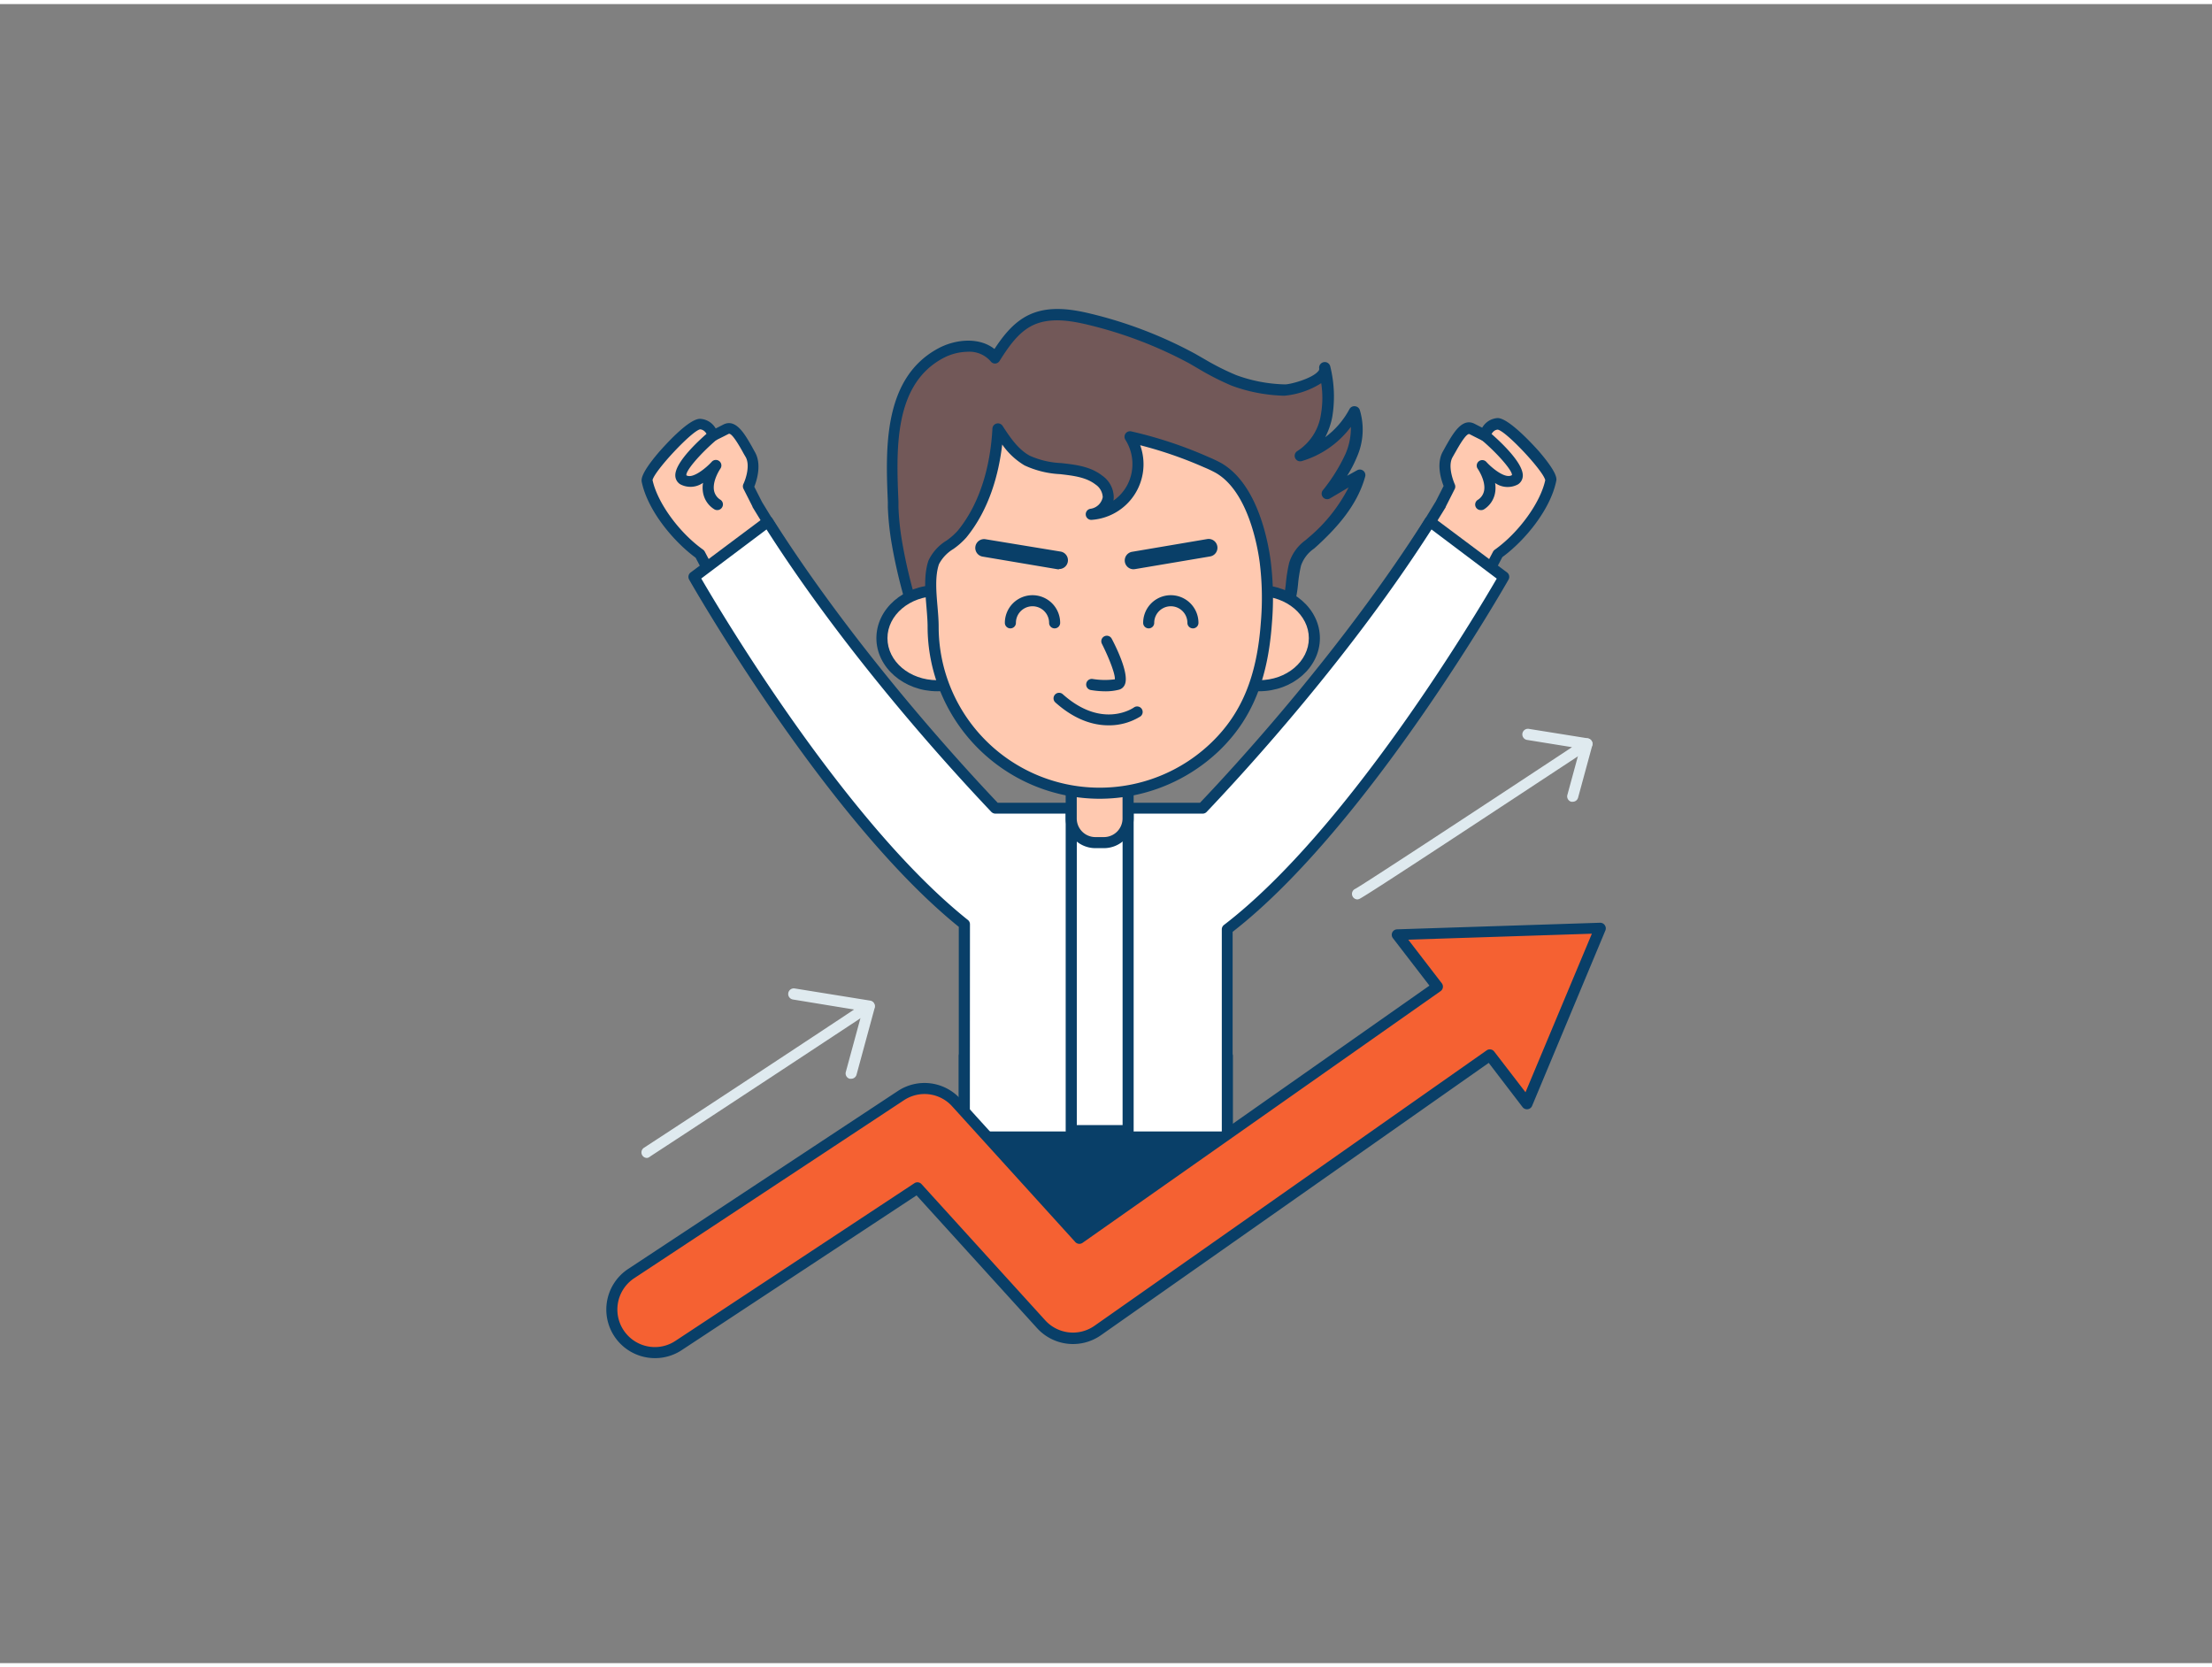 <svg xmlns="http://www.w3.org/2000/svg" viewBox="0 0 400 300" width="406" height="306" class="illustration styles_illustrationTablet__1DWOa"><rect x="0" y="0" width="400" height="300" fill="#808080" stroke="none"/><g id="_494_motivation_outline" data-name="#494_motivation_outline"><path d="M260.53,90.41l1.63-3.22s-1.7-3.53-.33-5.85,2.76-5.31,4.37-4.48S268.51,78,268.51,78a2.86,2.86,0,0,1,2.34-2.09c1.81-.1,9.91,8.67,9.58,10.26-1,4.65-5.22,10.18-9.54,13.26L262.7,115,252,104.35Z" fill="#ffc9b0"></path><path d="M262.7,116a1,1,0,0,1-.7-.29l-10.7-10.67a1,1,0,0,1-.15-1.23l8.5-13.91,1.4-2.76c-.45-1.15-1.4-4.11-.08-6.33l.55-1c1.29-2.25,2.9-5.07,5.14-3.91l1.37.7a3.45,3.45,0,0,1,2.76-1.74c2-.07,6.6,5,7.49,6,3.43,4,3.22,5,3.13,5.41-1.06,5.15-5.67,10.76-9.74,13.73l-8.08,15.37a1,1,0,0,1-.74.52Zm-9.43-11.82,9.18,9.16L270,99a1.12,1.12,0,0,1,.31-.34c4.33-3.09,8.24-8.48,9.12-12.57-.35-1.69-7.06-8.86-8.59-9.14-1,.06-1.35,1.3-1.36,1.36a1,1,0,0,1-1.39.64s-.71-.34-2.35-1.18c-.53-.27-1.85,2-2.48,3.13-.19.33-.38.66-.57,1-.9,1.51,0,4.06.37,4.91a1,1,0,0,1,0,.88l-1.63,3.22a.43.43,0,0,1,0,.07Zm7.26-13.79h0Zm18.91-4.3Z" fill="#093f68"></path><path d="M268.51,78s7.72,6.52,5.45,8-5.9-2.52-5.9-2.52,3.25,4.63-.3,7" fill="#ffc9b0"></path><path d="M267.76,91.5a1,1,0,0,1-.83-.44,1,1,0,0,1,.27-1.39A2.51,2.51,0,0,0,268.37,88c.34-1.8-1.12-3.92-1.13-3.94a1,1,0,0,1,1.56-1.25c1,1.1,3.44,3.12,4.61,2.36.11-.75-2.51-3.83-5.54-6.39a1,1,0,0,1,1.29-1.53c1.5,1.27,6.37,5.59,6.21,8.11a1.89,1.89,0,0,1-.87,1.49,3.93,3.93,0,0,1-4.14-.25,5.21,5.21,0,0,1,0,1.76,4.43,4.43,0,0,1-2,3A1,1,0,0,1,267.76,91.5Z" fill="#093f68"></path><polygon points="174.38 217.2 195.86 229.09 221.94 217.2 221.94 190.22 174.38 190.22 174.38 217.2" fill="#093f68"></polygon><path d="M195.86,230.09a.94.94,0,0,1-.48-.13L173.9,218.07a1,1,0,0,1-.52-.87v-27a1,1,0,0,1,1-1h47.56a1,1,0,0,1,1,1v27a1,1,0,0,1-.59.91L196.28,230A1,1,0,0,1,195.86,230.09Zm-20.48-13.48L195.91,228l25-11.41V191.22H175.38Z" fill="#093f68"></path><path d="M136.92,90.41l-1.63-3.22s1.7-3.53.33-5.85-2.76-5.31-4.37-4.48S128.94,78,128.94,78a2.86,2.86,0,0,0-2.34-2.09c-1.81-.1-9.91,8.67-9.58,10.26,1,4.65,5.22,10.18,9.54,13.26L134.75,115l10.69-10.67Z" fill="#ffc9b0"></path><path d="M134.75,116h-.15a1,1,0,0,1-.74-.52l-8.07-15.37c-4.08-3-8.69-8.58-9.75-13.73C116,86,115.75,85,119.17,81c.89-1,5.42-6.14,7.49-6a3.45,3.45,0,0,1,2.76,1.74l1.37-.7c2.25-1.15,3.85,1.65,5.14,3.91l.55,1c1.32,2.22.37,5.19-.08,6.33l1.4,2.76,8.5,13.91a1,1,0,0,1-.15,1.23l-10.7,10.67A1,1,0,0,1,134.75,116ZM118,86.07c.88,4.09,4.79,9.48,9.12,12.57a1.12,1.12,0,0,1,.31.34L135,113.36l9.18-9.16-8.11-13.27a.43.43,0,0,1,0-.07l-1.63-3.22a1,1,0,0,1,0-.88c.41-.85,1.27-3.4.37-4.91-.19-.31-.38-.64-.57-1-.63-1.11-1.94-3.4-2.48-3.13-1.64.84-2.35,1.17-2.35,1.17a1,1,0,0,1-.85,0,1,1,0,0,1-.54-.64s-.38-1.29-1.43-1.35C125.08,77.21,118.37,84.38,118,86.07Zm0,0Z" fill="#093f68"></path><path d="M128.94,78s-7.72,6.52-5.45,8,5.9-2.52,5.9-2.52-3.25,4.63.3,7" fill="#ffc9b0"></path><path d="M129.69,91.5a1,1,0,0,1-.56-.17,4.43,4.43,0,0,1-2-3,5.21,5.21,0,0,1,0-1.76,3.93,3.93,0,0,1-4.14.25,1.89,1.89,0,0,1-.87-1.49c-.16-2.52,4.71-6.84,6.21-8.11a1,1,0,0,1,1.29,1.53c-3,2.56-5.65,5.64-5.5,6.46,1.13.69,3.57-1.33,4.57-2.43a1,1,0,0,1,1.56,1.25s-1.47,2.14-1.13,3.94a2.51,2.51,0,0,0,1.17,1.67,1,1,0,0,1,.27,1.39A1,1,0,0,1,129.69,91.5Z" fill="#093f68"></path><path d="M272,103.62s-25.3,44.74-50,63.69v37.55H174.38V166.42c-24.35-19.41-48.89-62.8-48.89-62.8l13.37-10.05c14.71,23.22,33.59,43.92,41.12,51.84h37.49c7.53-7.92,26.4-28.62,41.12-51.84Z" fill="#ffffff"></path><path d="M221.94,205.86H174.38a1,1,0,0,1-1-1v-38c-24.1-19.45-48.52-62.35-48.76-62.79a1,1,0,0,1,.27-1.29l13.37-10a1,1,0,0,1,1.44.27c14.5,22.87,33.08,43.32,40.71,51.37H217c7.62-8,26.19-28.48,40.71-51.38a1,1,0,0,1,1.45-.26l13.37,10a1,1,0,0,1,.26,1.29c-.25.45-25.41,44.67-49.89,63.69v37.06A1,1,0,0,1,221.94,205.86Zm-46.56-2h45.56V167.31a1,1,0,0,1,.39-.79c22.52-17.26,45.86-56.66,49.33-62.63L258.86,95c-14.72,23-33.29,43.32-40.66,51.08a1,1,0,0,1-.73.31H180a1.06,1.06,0,0,1-.73-.31c-7.37-7.77-26-28.13-40.66-51.08l-11.8,8.87c3.41,5.87,26.05,44.09,48.22,61.75a1,1,0,0,1,.37.78Z" fill="#093f68"></path><rect x="193.71" y="145.41" width="10.27" height="58.31" fill="#fff"></rect><path d="M204,204.71H193.71a1,1,0,0,1-1-1v-58.3a1,1,0,0,1,1-1H204a1,1,0,0,1,1,1v58.3A1,1,0,0,1,204,204.71Zm-9.28-2H203v-56.3h-8.28Z" fill="#093f68"></path><path d="M162.12,97a51.32,51.32,0,0,1-.61-6c-.39-9.56-1.29-22.63,8.61-27.88,3.15-1.66,7.59-1.93,9.8.86,1.7-2.69,3.59-5.47,6.46-6.84,3.27-1.57,7.13-1,10.65-.14a77.17,77.17,0,0,1,18.56,7.15,68.88,68.88,0,0,0,7.5,3.85,28.42,28.42,0,0,0,9.18,1.75c1.41,0,7.69-1.69,7.21-4a22,22,0,0,1,.35,8.74,10.53,10.53,0,0,1-4.7,7.15,16.35,16.35,0,0,0,9.67-7.92,11.24,11.24,0,0,1-.53,7.9A32.11,32.11,0,0,1,240,88.46l5.77-3.37c-1.28,4.66-4.5,8.41-8,11.65-1.58,1.48-3.15,2.4-3.69,4.51-.61,2.41-.52,5-1.29,7.35a40.33,40.33,0,0,1-4,8.66c-6.38,10.46-17.65,17.54-30,17.54a35.12,35.12,0,0,1-27.11-13.37,40.17,40.17,0,0,1-7.45-14.73A96.24,96.24,0,0,1,162.12,97Z" fill="#725858"></path><path d="M198.85,135.8A36.36,36.36,0,0,1,171,122.06a41.45,41.45,0,0,1-7.63-15.1,95.21,95.21,0,0,1-2.2-9.83h0a51.54,51.54,0,0,1-.62-6.09l0-1c-.4-9.48-.94-22.45,9.19-27.82,3.15-1.67,7.39-2,10.09.15,1.63-2.48,3.51-4.86,6.2-6.15,3.6-1.73,7.74-1.08,11.31-.21a77.82,77.82,0,0,1,18.81,7.24l1.74,1a45.91,45.91,0,0,0,5.65,2.84,27.32,27.32,0,0,0,8.83,1.68c1,0,4.92-1.06,6-2.38a.6.6,0,0,0,.19-.44h0a1,1,0,0,1,2-.4h0a22.59,22.59,0,0,1,.35,9.14,13.34,13.34,0,0,1-1.27,3.63,15.23,15.23,0,0,0,4.38-5.07,1,1,0,0,1,1-.53,1,1,0,0,1,.87.67,12.26,12.26,0,0,1-.56,8.61,21.51,21.51,0,0,1-1.73,3.3l1.81-1a1,1,0,0,1,1.46,1.13c-1.43,5.22-5.15,9.22-8.23,12.11-.34.32-.68.62-1,.91a6.15,6.15,0,0,0-2.38,3.11,24.56,24.56,0,0,0-.52,3.2,21.28,21.28,0,0,1-.79,4.22,41.41,41.41,0,0,1-4,8.87C223,128.9,211.12,135.8,198.85,135.8ZM175,62.87A9.78,9.78,0,0,0,170.59,64c-9,4.77-8.52,16.52-8.12,26l0,1a47.75,47.75,0,0,0,.6,5.86h0a91.55,91.55,0,0,0,2.15,9.62,39.08,39.08,0,0,0,7.26,14.36,34.32,34.32,0,0,0,26.33,13c11.58,0,22.77-6.54,29.18-17.06a39.82,39.82,0,0,0,3.86-8.44,20.64,20.64,0,0,0,.7-3.85,28.19,28.19,0,0,1,.57-3.45,8,8,0,0,1,3-4.13c.32-.28.64-.55,1-.86a29.07,29.07,0,0,0,6.75-8.65l-3.38,2a1,1,0,0,1-1.3-1.46,31.35,31.35,0,0,0,4.14-6.65,11.71,11.71,0,0,0,.95-4.84,17.19,17.19,0,0,1-8.88,6.19,1,1,0,0,1-1.2-.56,1,1,0,0,1,.41-1.26,9.51,9.51,0,0,0,4.23-6.47,17.65,17.65,0,0,0,.08-5.8,15,15,0,0,1-6.68,2.27,29.65,29.65,0,0,1-9.52-1.82,48.46,48.46,0,0,1-5.9-3l-1.71-1A75.84,75.84,0,0,0,196.79,58c-3.23-.78-6.94-1.38-10,.07-2.59,1.24-4.34,3.77-6.05,6.48A1,1,0,0,1,180,65a1,1,0,0,1-.84-.38A5.07,5.07,0,0,0,175,62.87Z" fill="#093f68"></path><path d="M193.71,141.35H204a0,0,0,0,1,0,0v5.91a4.36,4.36,0,0,1-4.36,4.36h-1.55a4.36,4.36,0,0,1-4.36-4.36v-5.91A0,0,0,0,1,193.71,141.35Z" fill="#ffc9b0"></path><path d="M199.62,152.63h-1.55a5.38,5.38,0,0,1-5.36-5.37v-5.91a1,1,0,0,1,1-1H204a1,1,0,0,1,1,1v5.91A5.38,5.38,0,0,1,199.62,152.63Zm-4.91-10.28v4.91a3.37,3.37,0,0,0,3.36,3.37h1.55a3.37,3.37,0,0,0,3.37-3.37v-4.91Z" fill="#093f68"></path><ellipse cx="169.48" cy="114.66" rx="9.98" ry="8.6" fill="#ffc9b0"></ellipse><path d="M169.48,124.26c-6,0-11-4.3-11-9.6s4.93-9.6,11-9.6,11,4.31,11,9.6S175.54,124.26,169.48,124.26Zm0-17.2c-4.95,0-9,3.41-9,7.6s4,7.6,9,7.6,9-3.41,9-7.6S174.44,107.06,169.48,107.06Z" fill="#093f68"></path><ellipse cx="227.68" cy="114.66" rx="9.98" ry="8.6" fill="#ffc9b0"></ellipse><path d="M227.68,124.26c-6.06,0-11-4.3-11-9.6s4.92-9.6,11-9.6,11,4.31,11,9.6S233.74,124.26,227.68,124.26Zm0-17.2c-5,0-9,3.41-9,7.6s4,7.6,9,7.6,9-3.41,9-7.6S232.63,107.06,227.68,107.06Z" fill="#093f68"></path><path d="M220.34,83.9c-.7-.4-1.44-.75-2.18-1.08a75.31,75.31,0,0,0-13.81-4.58,9.08,9.08,0,0,1-6.95,14,3.58,3.58,0,0,0,3-3,4,4,0,0,0-1.7-3.13c-3.57-2.78-9-1.38-13-3.54-2.31-1.25-3.84-3.53-5.28-5.73-.37,6.72-2.18,13.76-6.51,19.06-1.45,1.78-4.36,2.94-5.11,5.12-1.16,3.39-.11,8.11-.11,11.64a30.11,30.11,0,0,0,51.11,21.58c6.33-6.17,8.52-13.73,9.15-22.3a54,54,0,0,0-.22-11.08C228,95.12,225.68,87,220.34,83.9Z" fill="#ffc9b0"></path><path d="M198.85,143.7a31.15,31.15,0,0,1-31.11-31.11c0-1.06-.1-2.24-.2-3.49-.25-2.92-.5-5.94.36-8.48A8.47,8.47,0,0,1,171.18,97a11.93,11.93,0,0,0,2-1.76c4.66-5.7,6-13.19,6.28-18.48a1,1,0,0,1,.74-.91,1,1,0,0,1,1.1.42c1.3,2,2.78,4.24,4.92,5.4A15.5,15.5,0,0,0,191.92,83c2.58.29,5.25.59,7.4,2.27a4.82,4.82,0,0,1,2.08,4,4.35,4.35,0,0,1-.06.52,8,8,0,0,0,2.6-3,8.2,8.2,0,0,0-.43-8,1,1,0,0,1,1.07-1.52,76.7,76.7,0,0,1,14,4.65A25,25,0,0,1,220.84,83h0c6.4,3.69,8.38,13.56,8.93,17.63A53.94,53.94,0,0,1,230,112c-.74,10.22-3.65,17.29-9.45,22.93A31.36,31.36,0,0,1,198.85,143.7ZM181.23,79.64c-.61,5.23-2.28,11.67-6.49,16.82a13.4,13.4,0,0,1-2.35,2.08,7,7,0,0,0-2.59,2.73c-.74,2.14-.5,5-.27,7.66.11,1.3.21,2.52.21,3.66a29.11,29.11,0,0,0,49.41,20.86c5.42-5.27,8.15-11.95,8.85-21.65a52,52,0,0,0-.21-10.87c-.4-3-2.15-12.83-7.94-16.16h0a21.37,21.37,0,0,0-2.1-1,74.06,74.06,0,0,0-11.57-4,10.08,10.08,0,0,1-8.7,13.49,1,1,0,0,1-.27-2,2.61,2.61,0,0,0,2.2-2.11,2.92,2.92,0,0,0-1.31-2.28c-1.72-1.33-4-1.59-6.4-1.87a17.18,17.18,0,0,1-6.43-1.58A13.06,13.06,0,0,1,181.23,79.64Z" fill="#093f68"></path><path d="M200,124.27a16.31,16.31,0,0,1-2.74-.23,1,1,0,1,1,.34-2,13.66,13.66,0,0,0,4,.06c.09-.9-1-3.76-2.34-6.42a1,1,0,0,1,.43-1.35,1,1,0,0,1,1.34.42c1,1.89,3.19,6.48,2.37,8.31a1.58,1.58,0,0,1-1.1.93A9.74,9.74,0,0,1,200,124.27Z" fill="#093f68"></path><path d="M190.71,112.89a1,1,0,0,1-1-1,3,3,0,0,0-6,0,1,1,0,0,1-2,0,5,5,0,0,1,10,0A1,1,0,0,1,190.71,112.89Z" fill="#093f68"></path><path d="M215.72,112.89a1,1,0,0,1-1-1,3,3,0,0,0-6,0,1,1,0,0,1-2,0,5,5,0,0,1,10,0A1,1,0,0,1,215.72,112.89Z" fill="#093f68"></path><path d="M191.52,102.2a1.24,1.24,0,0,1-.27,0l-13.56-2.29a1.59,1.59,0,0,1,.53-3.14L191.78,99a1.59,1.59,0,0,1-.26,3.16Z" fill="#093f68"></path><path d="M205,102.2a1.59,1.59,0,0,1-.27-3.16l13.56-2.3a1.59,1.59,0,0,1,.54,3.14l-13.57,2.29Z" fill="#093f68"></path><path d="M200.44,130.42c-2.64,0-6-.92-9.59-4.13a1,1,0,0,1,1.33-1.5c7.08,6.34,12.64,2.56,12.87,2.4a1,1,0,0,1,1.16,1.63A10.73,10.73,0,0,1,200.44,130.42Z" fill="#093f68"></path><path d="M289.37,167.07l-36.7,1.19,7.25,9.43-64.74,45.46L173,198.65a7.79,7.79,0,0,0-10-1.27l-48.77,32.18a7.79,7.79,0,1,0,8.57,13l43.2-28.51,22.37,24.65a7.78,7.78,0,0,0,10.24,1.14L269.42,190l6.7,8.72Z" fill="#f56132"></path><path d="M118.42,244.85a8.79,8.79,0,0,1-4.84-16.12l48.77-32.18A8.74,8.74,0,0,1,173.69,198l21.64,23.85,63.16-44.36-6.62-8.6a1,1,0,0,1-.11-1,1,1,0,0,1,.87-.58l36.71-1.19a1,1,0,0,1,.85.43,1,1,0,0,1,.1,1l-13.24,31.69a1,1,0,0,1-.8.6,1,1,0,0,1-.92-.38l-6.12-8-70.13,49.25a8.79,8.79,0,0,1-11.55-1.29l-21.79-24-42.49,28A8.75,8.75,0,0,1,118.42,244.85Zm48.78-47.76a6.8,6.8,0,0,0-3.75,1.13L114.68,230.4a6.79,6.79,0,0,0,3.74,12.45,6.7,6.7,0,0,0,3.73-1.13l43.2-28.5a1,1,0,0,1,1.29.16L189,238a6.78,6.78,0,0,0,8.92,1l70.91-49.8a1,1,0,0,1,1.37.21l5.66,7.36,12-28.67-33.2,1.08,6.06,7.88a1,1,0,0,1-.22,1.43L195.76,224a1,1,0,0,1-1.32-.15l-22.23-24.5A6.74,6.74,0,0,0,167.2,197.09Z" fill="#093f68"></path><path d="M117,208.65a1,1,0,0,1-.84-.45,1,1,0,0,1,.29-1.39c12.85-8.38,31.73-20.83,38-25L143.39,180a1,1,0,0,1,.31-2l13.66,2.2a1,1,0,0,1,.82.77,1,1,0,0,1-.43,1c-.24.16-24.64,16.27-40.19,26.42A1,1,0,0,1,117,208.65Z" fill="#dfeaef"></path><path d="M153.91,194.33l-.26,0a1,1,0,0,1-.7-1.23l3.29-12.1a1,1,0,0,1,1.93.52l-3.29,12.11A1,1,0,0,1,153.91,194.33Z" fill="#dfeaef"></path><path d="M245.48,161.9a1,1,0,0,1-.39-1.92c1.33-.7,23.37-15.17,39.18-25.61l-8.13-1.31a1,1,0,1,1,.32-2l10.67,1.71a1,1,0,0,1,.39,1.82c-15.22,10-40.87,26.95-41.73,27.23A1.12,1.12,0,0,1,245.48,161.9Z" fill="#dfeaef"></path><path d="M284.4,144.24a1.09,1.09,0,0,1-.26,0,1,1,0,0,1-.71-1.23l2.57-9.45a1,1,0,1,1,1.93.52l-2.57,9.45A1,1,0,0,1,284.4,144.24Z" fill="#dfeaef"></path></g></svg>